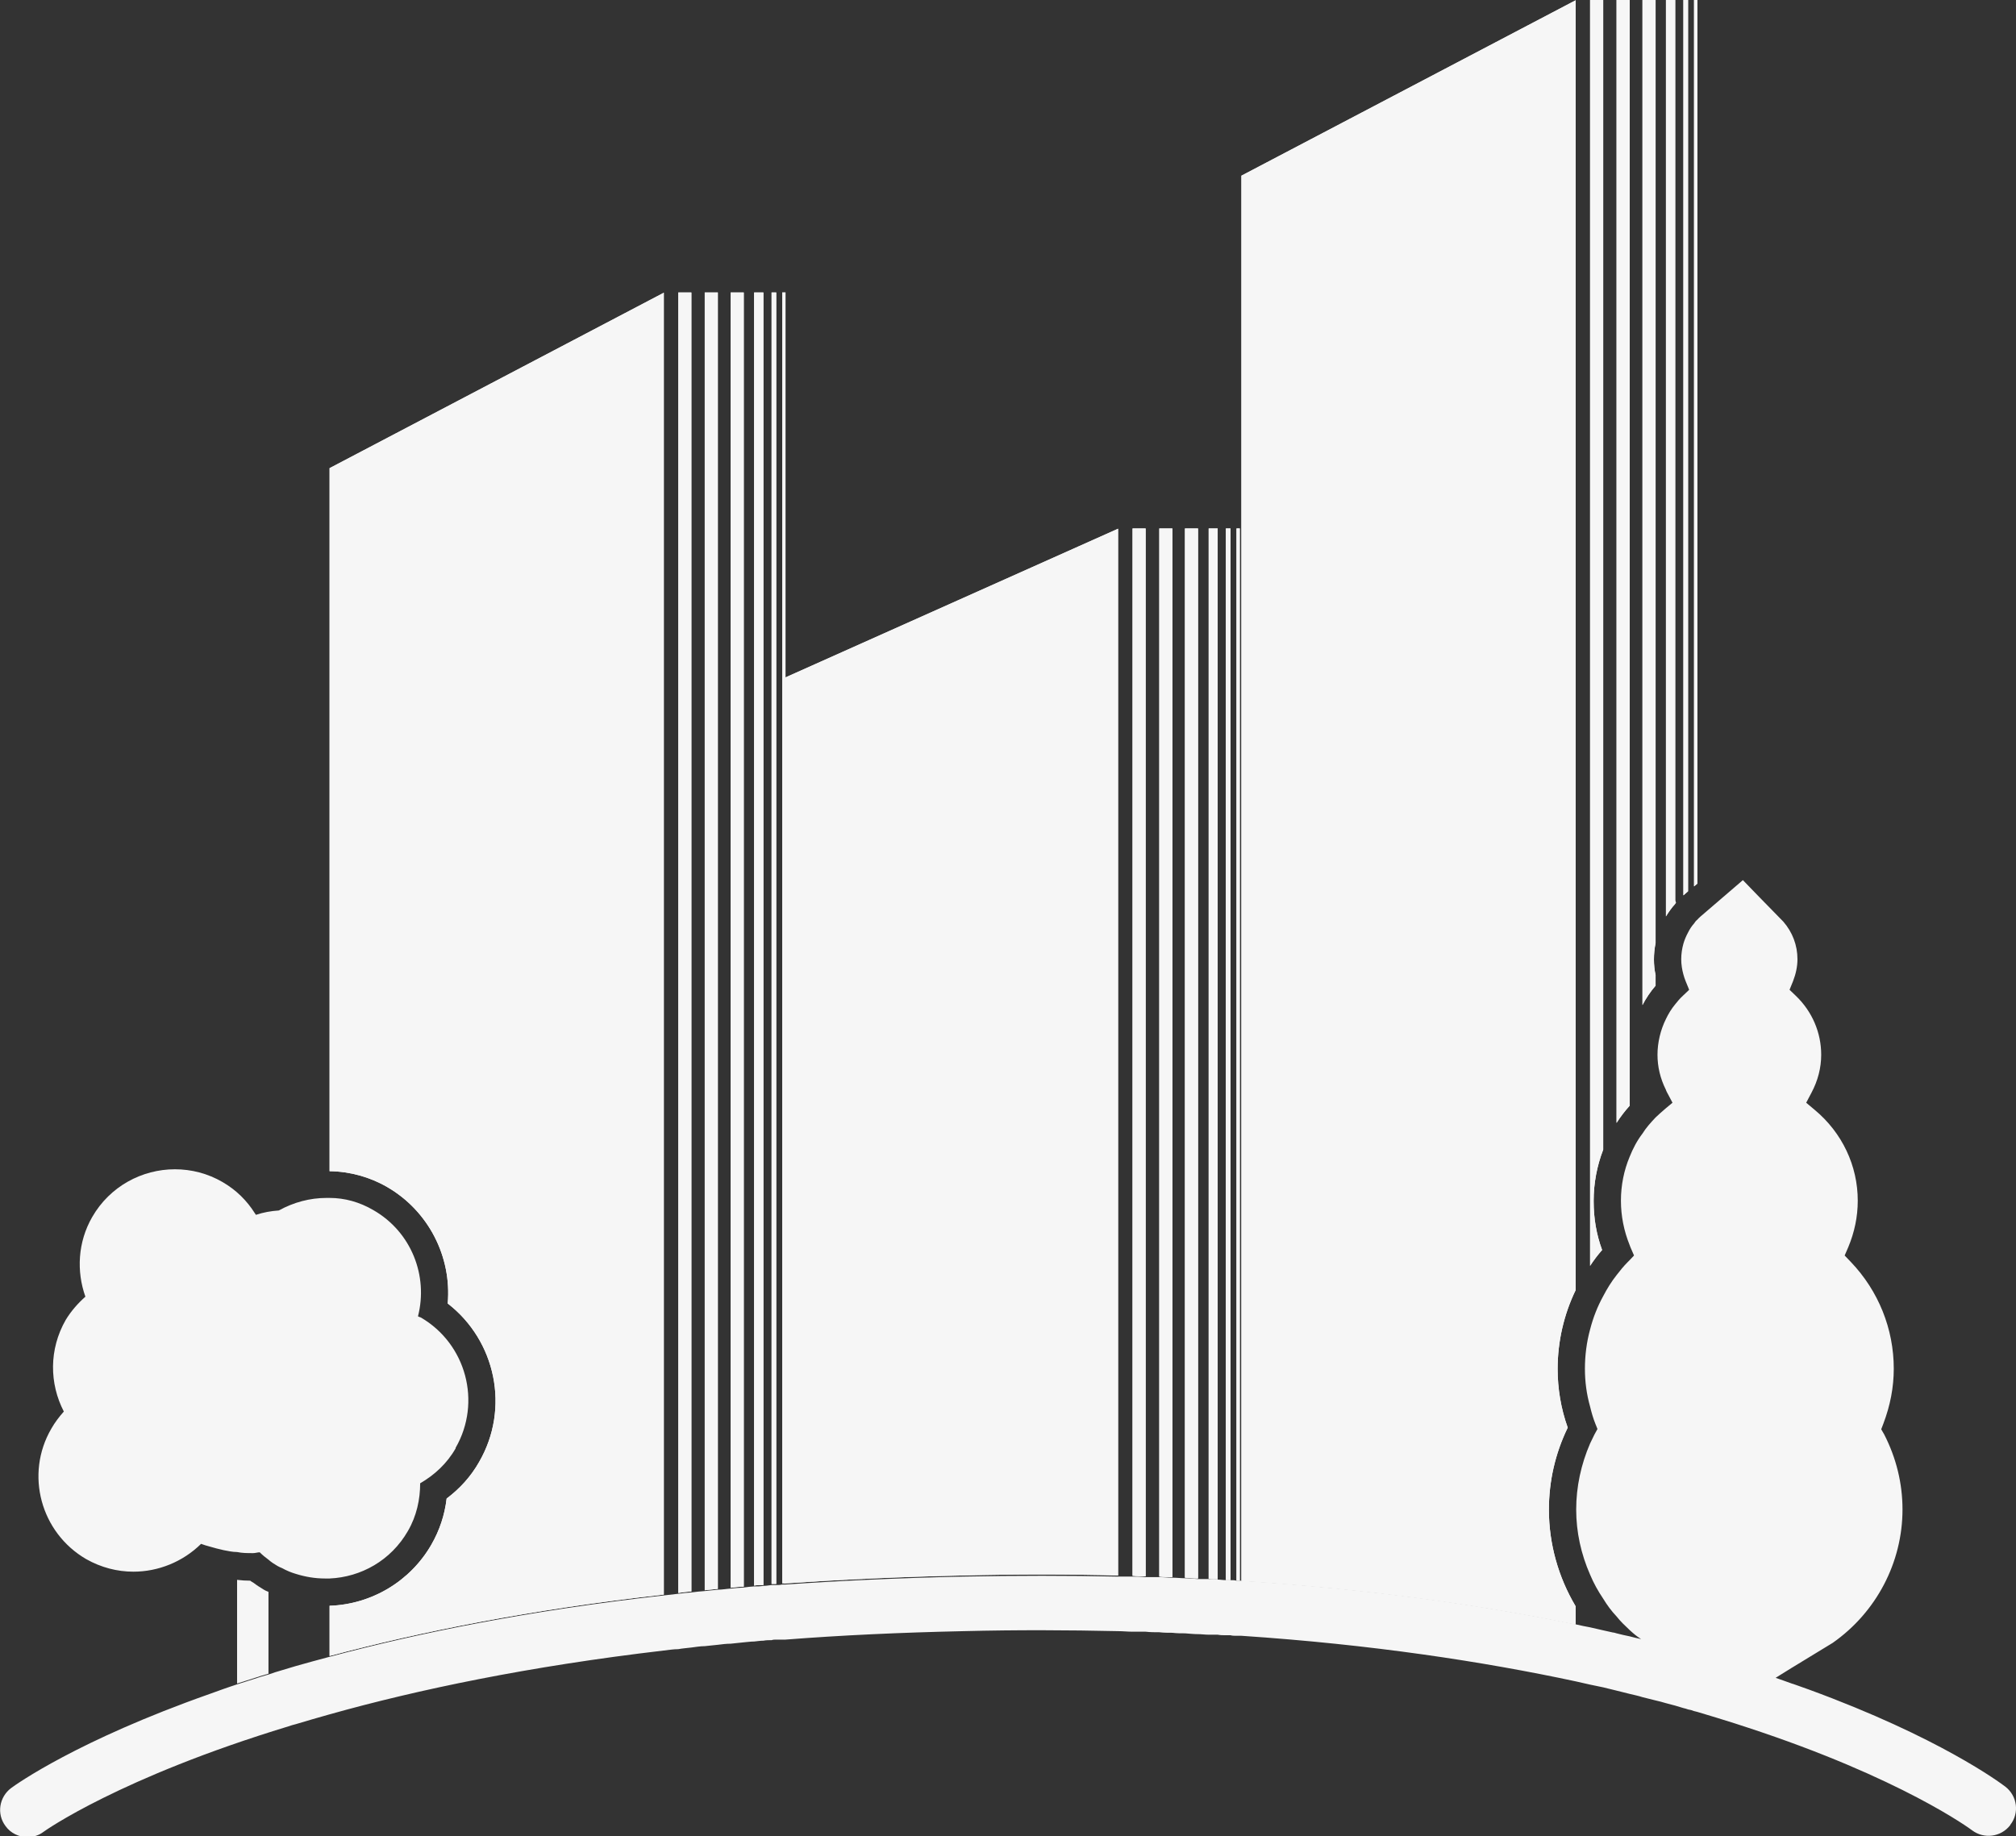 <?xml version="1.0" encoding="UTF-8"?>
<svg id="a" data-name="Layer 1" xmlns="http://www.w3.org/2000/svg" viewBox="0 0 73.89 67.31">
  <rect x="0" y="0" width="73.89" height="67.31" fill="#333333" stroke="none"/>
  <g>
    <g>
      <path d="M24.33,10.73v47.72c-4.91.55-8.96,1.37-12.25,2.25v-1.84c1.54-.05,2.96-.9,3.73-2.24.3-.52.49-1.09.56-1.69.49-.37.89-.81,1.19-1.34,1.14-1.97.61-4.45-1.15-5.81.15-1.71-.7-3.39-2.22-4.27-.64-.37-1.37-.57-2.11-.58v-25.77s12.25-6.43,12.25-6.43Z" fill="#f6f6f6"/>
      <path d="M25.34,10.72v47.62c-.16,0-.32.03-.48.05V10.72h.48Z" fill="#f6f6f6"/>
      <path d="M26.31,10.72v47.52c-.16.02-.32.03-.48.05V10.72h.48Z" fill="#f6f6f6"/>
      <path d="M27.26,10.72v47.44c-.16,0-.32.02-.48.04V10.72h.48Z" fill="#f6f6f6"/>
      <path d="M27.98,10.72v47.38c-.12,0-.23,0-.34.02V10.72h.34Z" fill="#f6f6f6"/>
      <path d="M28.45,10.72v47.34c-.06,0-.12,0-.17,0V10.72h.17Z" fill="#f6f6f6"/>
      <path d="M28.79,10.72v47.31h-.12V10.72h.12Z" fill="#f6f6f6"/>
    </g>
    <g>
      <path d="M40.98,19.38v38.37c-1.82-.05-3.72-.05-5.71,0-2.29.05-4.45.15-6.48.29h-.06V24.86l.06-.03s12.19-5.45,12.19-5.45Z" fill="#f6f6f6"/>
      <path d="M41.99,19.37v38.41c-.16,0-.32,0-.48-.02V19.37h.48Z" fill="#f6f6f6"/>
      <path d="M42.97,19.37v38.44c-.16,0-.32,0-.48-.02V19.37h.48Z" fill="#f6f6f6"/>
      <path d="M43.91,19.37v38.49c-.16,0-.32-.02-.48-.03V19.37h.48Z" fill="#f6f6f6"/>
      <path d="M44.63,19.37v38.52c-.11,0-.22,0-.33-.02V19.37h.33Z" fill="#f6f6f6"/>
      <path d="M45.1,19.37v38.55c-.06,0-.11,0-.17,0V19.37h.17Z" fill="#f6f6f6"/>
      <rect x="45.32" y="19.37" width=".12" height="38.57" fill="#f6f6f6"/>
    </g>
    <g>
      <path d="M57.75,47.29c-.43.89-.66,1.88-.66,2.89,0,.72.12,1.45.37,2.15-.46.95-.69,1.96-.69,3.01,0,1.26.35,2.48.98,3.54v.67c-3.44-.71-7.51-1.29-12.25-1.6V6.44L57.75.01v47.28Z" fill="#f6f6f6"/>
      <path d="M58.76,0v42.14c-.23.6-.35,1.23-.35,1.88s.1,1.22.31,1.8c-.16.18-.31.38-.44.58V0s.48,0,.48,0Z" fill="#f6f6f6"/>
      <path d="M59.73,0v40.53c-.18.2-.34.41-.48.63V0h.48Z" fill="#f6f6f6"/>
      <path d="M60.68,34.57c-.04.19-.06.4-.06.6s.02.39.06.57v.39c-.19.22-.35.46-.48.71V0h.48v34.57Z" fill="#f6f6f6"/>
      <path d="M61.4,0v33.13c-.13.14-.24.3-.34.46V0h.34Z" fill="#f6f6f6"/>
      <polygon points="61.87 0 61.87 32.67 61.71 32.81 61.7 32.82 61.7 0 61.87 0" fill="#f6f6f6"/>
      <polygon points="62.21 0 62.21 32.39 62.09 32.49 62.09 0 62.21 0" fill="#f6f6f6"/>
    </g>
  </g>
  <path d="M24.33,10.73v47.72c-4.91.55-8.96,1.37-12.25,2.25v-1.84c1.54-.05,2.96-.9,3.73-2.24.3-.52.49-1.09.56-1.69.49-.37.89-.81,1.19-1.34,1.14-1.97.61-4.45-1.15-5.81.15-1.71-.7-3.39-2.22-4.27-.64-.37-1.37-.57-2.11-.58v-25.77s12.25-6.43,12.25-6.43Z" fill="#f6f6f6"/>
  <path d="M25.34,10.72v47.62c-.16,0-.32.03-.48.05V10.72h.48Z" fill="#f6f6f6"/>
  <path d="M26.31,10.72v47.52c-.16.02-.32.03-.48.05V10.72h.48Z" fill="#f6f6f6"/>
  <path d="M27.26,10.72v47.44c-.16,0-.32.02-.48.04V10.72h.48Z" fill="#f6f6f6"/>
  <path d="M27.98,10.72v47.38c-.12,0-.23,0-.34.02V10.72h.34Z" fill="#f6f6f6"/>
  <path d="M28.45,10.72v47.34c-.06,0-.12,0-.17,0V10.72h.17Z" fill="#f6f6f6"/>
  <path d="M40.98,19.38v38.37c-1.82-.05-3.72-.05-5.71,0-2.29.05-4.45.15-6.48.29h-.12V10.72h.12v14.11s12.19-5.45,12.19-5.45Z" fill="#f6f6f6"/>
  <path d="M41.99,19.37v38.41c-.16,0-.32,0-.48-.02V19.37h.48Z" fill="#f6f6f6"/>
  <path d="M42.97,19.37v38.44c-.16,0-.32,0-.48-.02V19.37h.48Z" fill="#f6f6f6"/>
  <path d="M43.91,19.37v38.49c-.16,0-.32-.02-.48-.03V19.37h.48Z" fill="#f6f6f6"/>
  <path d="M44.63,19.37v38.52c-.11,0-.22,0-.33-.02V19.37h.33Z" fill="#f6f6f6"/>
  <path d="M45.1,19.37v38.55c-.06,0-.11,0-.17,0V19.37h.17Z" fill="#f6f6f6"/>
  <rect x="45.32" y="19.37" width=".12" height="38.57" fill="#f6f6f6"/>
  <path d="M58.72,45.82c-.16.18-.31.38-.44.58V0h.48v42.14c-.23.6-.35,1.23-.35,1.88s.1,1.22.31,1.8Z" fill="#f6f6f6"/>
  <path d="M59.73,40.53c-.18.2-.34.41-.48.63V0h.48v40.53Z" fill="#f6f6f6"/>
  <path d="M57.75,47.29c-.43.89-.66,1.88-.66,2.89,0,.72.12,1.45.37,2.15-.46.95-.69,1.96-.69,3.01,0,1.26.35,2.48.98,3.54v.67c-3.44-.71-7.51-1.29-12.25-1.6V6.44L57.75.01v47.28Z" fill="#f6f6f6"/>
  <path d="M60.68,36.13c-.19.22-.35.46-.48.71V0h.48v34.57c-.04.19-.06.4-.06.6s.02.39.06.57" fill="#f6f6f6"/>
  <path d="M61.4,33l.03.09s-.02.03-.03.04c-.13.14-.24.3-.34.46V0h.34v33Z" fill="#f6f6f6"/>
  <polygon points="61.71 32.81 61.7 32.82 61.7 0 61.87 0 61.87 32.67 61.71 32.81" fill="#f6f6f6"/>
  <polygon points="62.21 0 62.21 32.39 62.09 32.49 62.09 0 62.21 0" fill="#f6f6f6"/>
  <g>
    <path d="M9.84,58.35v3c-.19.05-.37.11-.55.17-.2.06-.4.13-.6.19v-3.8c.16.02.32.03.48.03.04.03.07.05.11.07.13.1.26.18.39.26.05.03.11.06.17.08Z" fill="#f6f6f6"/>
    <path d="M16.7,53.09c-.32.56-.78.98-1.3,1.28,0,.59-.13,1.2-.45,1.75-.62,1.08-1.72,1.69-2.87,1.74-.06,0-.11,0-.17,0-.36,0-.72-.06-1.07-.17-.17-.05-.34-.12-.5-.21-.06-.02-.11-.05-.17-.08-.12-.07-.23-.14-.33-.23-.11-.08-.22-.17-.32-.27-.08,0-.16.03-.24.03h-.02c-.19,0-.38,0-.57-.04-.17,0-.34-.04-.5-.07-.17-.04-.34-.08-.5-.13-.11-.03-.22-.06-.32-.1-.67.66-1.57,1.02-2.48,1.02-.59,0-1.18-.15-1.73-.46-1.67-.97-2.25-3.11-1.28-4.78.13-.23.29-.44.46-.63-.53-1.02-.55-2.28.07-3.36.2-.33.45-.61.72-.85-.33-.93-.28-2,.25-2.92.65-1.13,1.83-1.75,3.03-1.75.6,0,1.2.15,1.75.47.5.29.89.68,1.18,1.14.01.02.03.04.04.06.27-.09.55-.14.84-.16.54-.3,1.14-.46,1.75-.46.04,0,.07,0,.11,0,.55,0,1.1.15,1.61.45,1.39.8,2.01,2.41,1.63,3.89.03.02.07.03.1.04,1.67.97,2.24,3.11,1.28,4.78Z" fill="#f6f6f6"/>
  </g>
  <g>
    <path d="M73.68,66.9c-.34.44-.96.52-1.4.19-.05-.04-2.59-1.92-8.24-3.77-.15-.05-.31-.1-.46-.15-.44-.14-.9-.28-1.37-.42-.04-.01-.08-.02-.12-.03-.07-.03-.15-.05-.22-.06-.06-.02-.11-.04-.17-.05-.1-.03-.2-.06-.3-.09-.11-.03-.23-.06-.34-.09-.13-.04-.25-.07-.38-.1-.16-.04-.32-.08-.48-.12-.15-.05-.31-.08-.47-.12s-.32-.08-.48-.12c-.16-.04-.32-.08-.49-.12-.16-.03-.32-.07-.48-.1-.17-.04-.35-.08-.53-.12-3.41-.73-7.48-1.35-12.25-1.67-.02,0-.04,0-.06,0h-.12c-.07,0-.15,0-.22-.02-.06,0-.11,0-.17,0-.1,0-.2,0-.3-.02-.11,0-.22,0-.33,0-.13,0-.26-.02-.39-.02-.16,0-.32-.02-.48-.03-.15,0-.3,0-.46-.02-.16,0-.32,0-.48-.02-.16,0-.33,0-.5-.02-.16,0-.32,0-.48,0-.18,0-.35-.02-.53-.02-1.8-.04-3.69-.05-5.67,0-2.3.05-4.48.15-6.52.31h-.06s-.04,0-.06,0c-.07,0-.15,0-.22,0-.06,0-.11,0-.17.02-.1,0-.2,0-.3.02-.12,0-.23.02-.34.03-.13,0-.25.02-.38.03-.16.02-.32.03-.48.05-.16,0-.31.02-.47.04s-.32.03-.48.05c-.16,0-.33.03-.49.05s-.32.03-.48.06c-.18,0-.35.03-.53.05-4.95.58-9.01,1.43-12.25,2.34-.43.12-.84.24-1.24.36-.09.02-.18.05-.27.08-6.18,1.88-8.93,3.83-8.98,3.87-.17.13-.38.19-.58.19-.31,0-.62-.14-.81-.41-.33-.44-.23-1.06.21-1.39.19-.14,2.43-1.74,7.28-3.45.16-.06.33-.12.5-.18.16-.06.33-.11.5-.17.2-.06.4-.13.6-.19.18-.06.36-.12.55-.17.16-.06.33-.11.5-.16.16-.05.33-.1.5-.15.4-.11.81-.23,1.24-.34,3.29-.88,7.34-1.7,12.25-2.25.17-.02.35-.04.53-.06.16-.02.32-.04.48-.05.16-.02.33-.04.49-.05.16-.02.32-.03.48-.05.16,0,.31-.03.47-.04.16-.02.32-.03.48-.04.12-.02.25-.03.38-.04.11,0,.22,0,.34-.02.1,0,.2-.02.3-.03.05,0,.11,0,.17,0,.07,0,.14,0,.22-.02h.12c2.03-.14,4.19-.24,6.48-.29,1.99-.04,3.89-.04,5.71,0,.18,0,.36,0,.53,0,.16,0,.32,0,.48.02h.5c.16,0,.32.02.48.02.16,0,.31.02.46.02.16,0,.32.02.48.03.13,0,.26,0,.39,0,.11,0,.22.02.33.02.1,0,.2.02.3.02.06,0,.11,0,.17,0,.07,0,.15,0,.22.02h.12s.04,0,.06,0c4.74.31,8.81.89,12.25,1.6.18.04.35.08.53.11.16.04.32.07.48.11.12.03.24.05.36.08.04,0,.09.02.13.03.16.04.32.08.48.11.14.04.28.07.42.1-.15-.09-.29-.21-.42-.33-.17-.16-.34-.32-.48-.5-.19-.2-.35-.42-.49-.65-.19-.28-.35-.57-.48-.88-.33-.75-.51-1.56-.51-2.39s.18-1.66.51-2.42c.05-.11.11-.22.16-.33l.11-.2-.08-.2c-.08-.2-.14-.41-.19-.62-.13-.46-.19-.92-.19-1.39s.06-.97.19-1.44c.11-.43.27-.84.48-1.22.14-.27.3-.53.49-.77.13-.17.26-.33.41-.48l.07-.07.16-.17-.13-.3s-.02-.05-.03-.08c-.21-.52-.32-1.07-.32-1.63s.11-1.11.32-1.61c.12-.3.27-.59.47-.85.13-.21.3-.4.48-.59.1-.09.2-.19.31-.28l.07-.06.24-.2-.19-.36s-.04-.07-.05-.11c-.21-.42-.31-.85-.31-1.29s.11-.91.31-1.31c.09-.19.2-.37.34-.54.08-.1.17-.21.27-.3l.03-.03.17-.16.04-.04-.04-.1-.09-.22c-.03-.08-.06-.16-.08-.24-.05-.18-.08-.37-.08-.56,0-.2.03-.39.08-.57.04-.14.1-.28.17-.41.06-.12.13-.23.22-.33.03-.05.07-.1.12-.14.03-.04.07-.07.11-.11l1.56-1.34.61.63.87.89c.34.39.52.87.52,1.38,0,.27-.06.54-.16.8l-.13.32.24.23c.59.57.92,1.34.92,2.15,0,.48-.12.95-.36,1.4l-.19.36.31.26c1.01.84,1.58,2.05,1.58,3.33,0,.59-.12,1.16-.35,1.71l-.13.3.23.24c1.01,1.06,1.57,2.45,1.57,3.91,0,.68-.13,1.35-.38,2.01l-.08.21.11.19c.44.86.67,1.79.67,2.75,0,1.94-.96,3.77-2.56,4.89l-1.51.92-.58.36c.21.07.42.15.62.22h.01c.2.07.4.14.59.21,4.78,1.75,7,3.41,7.2,3.56.44.34.52.97.18,1.4h0Z" fill="#f6f6f6"/>
    <path d="M61.39,32.97v.03-.03s0,0,0,0Z" fill="#f6f6f6"/>
  </g>
</svg>